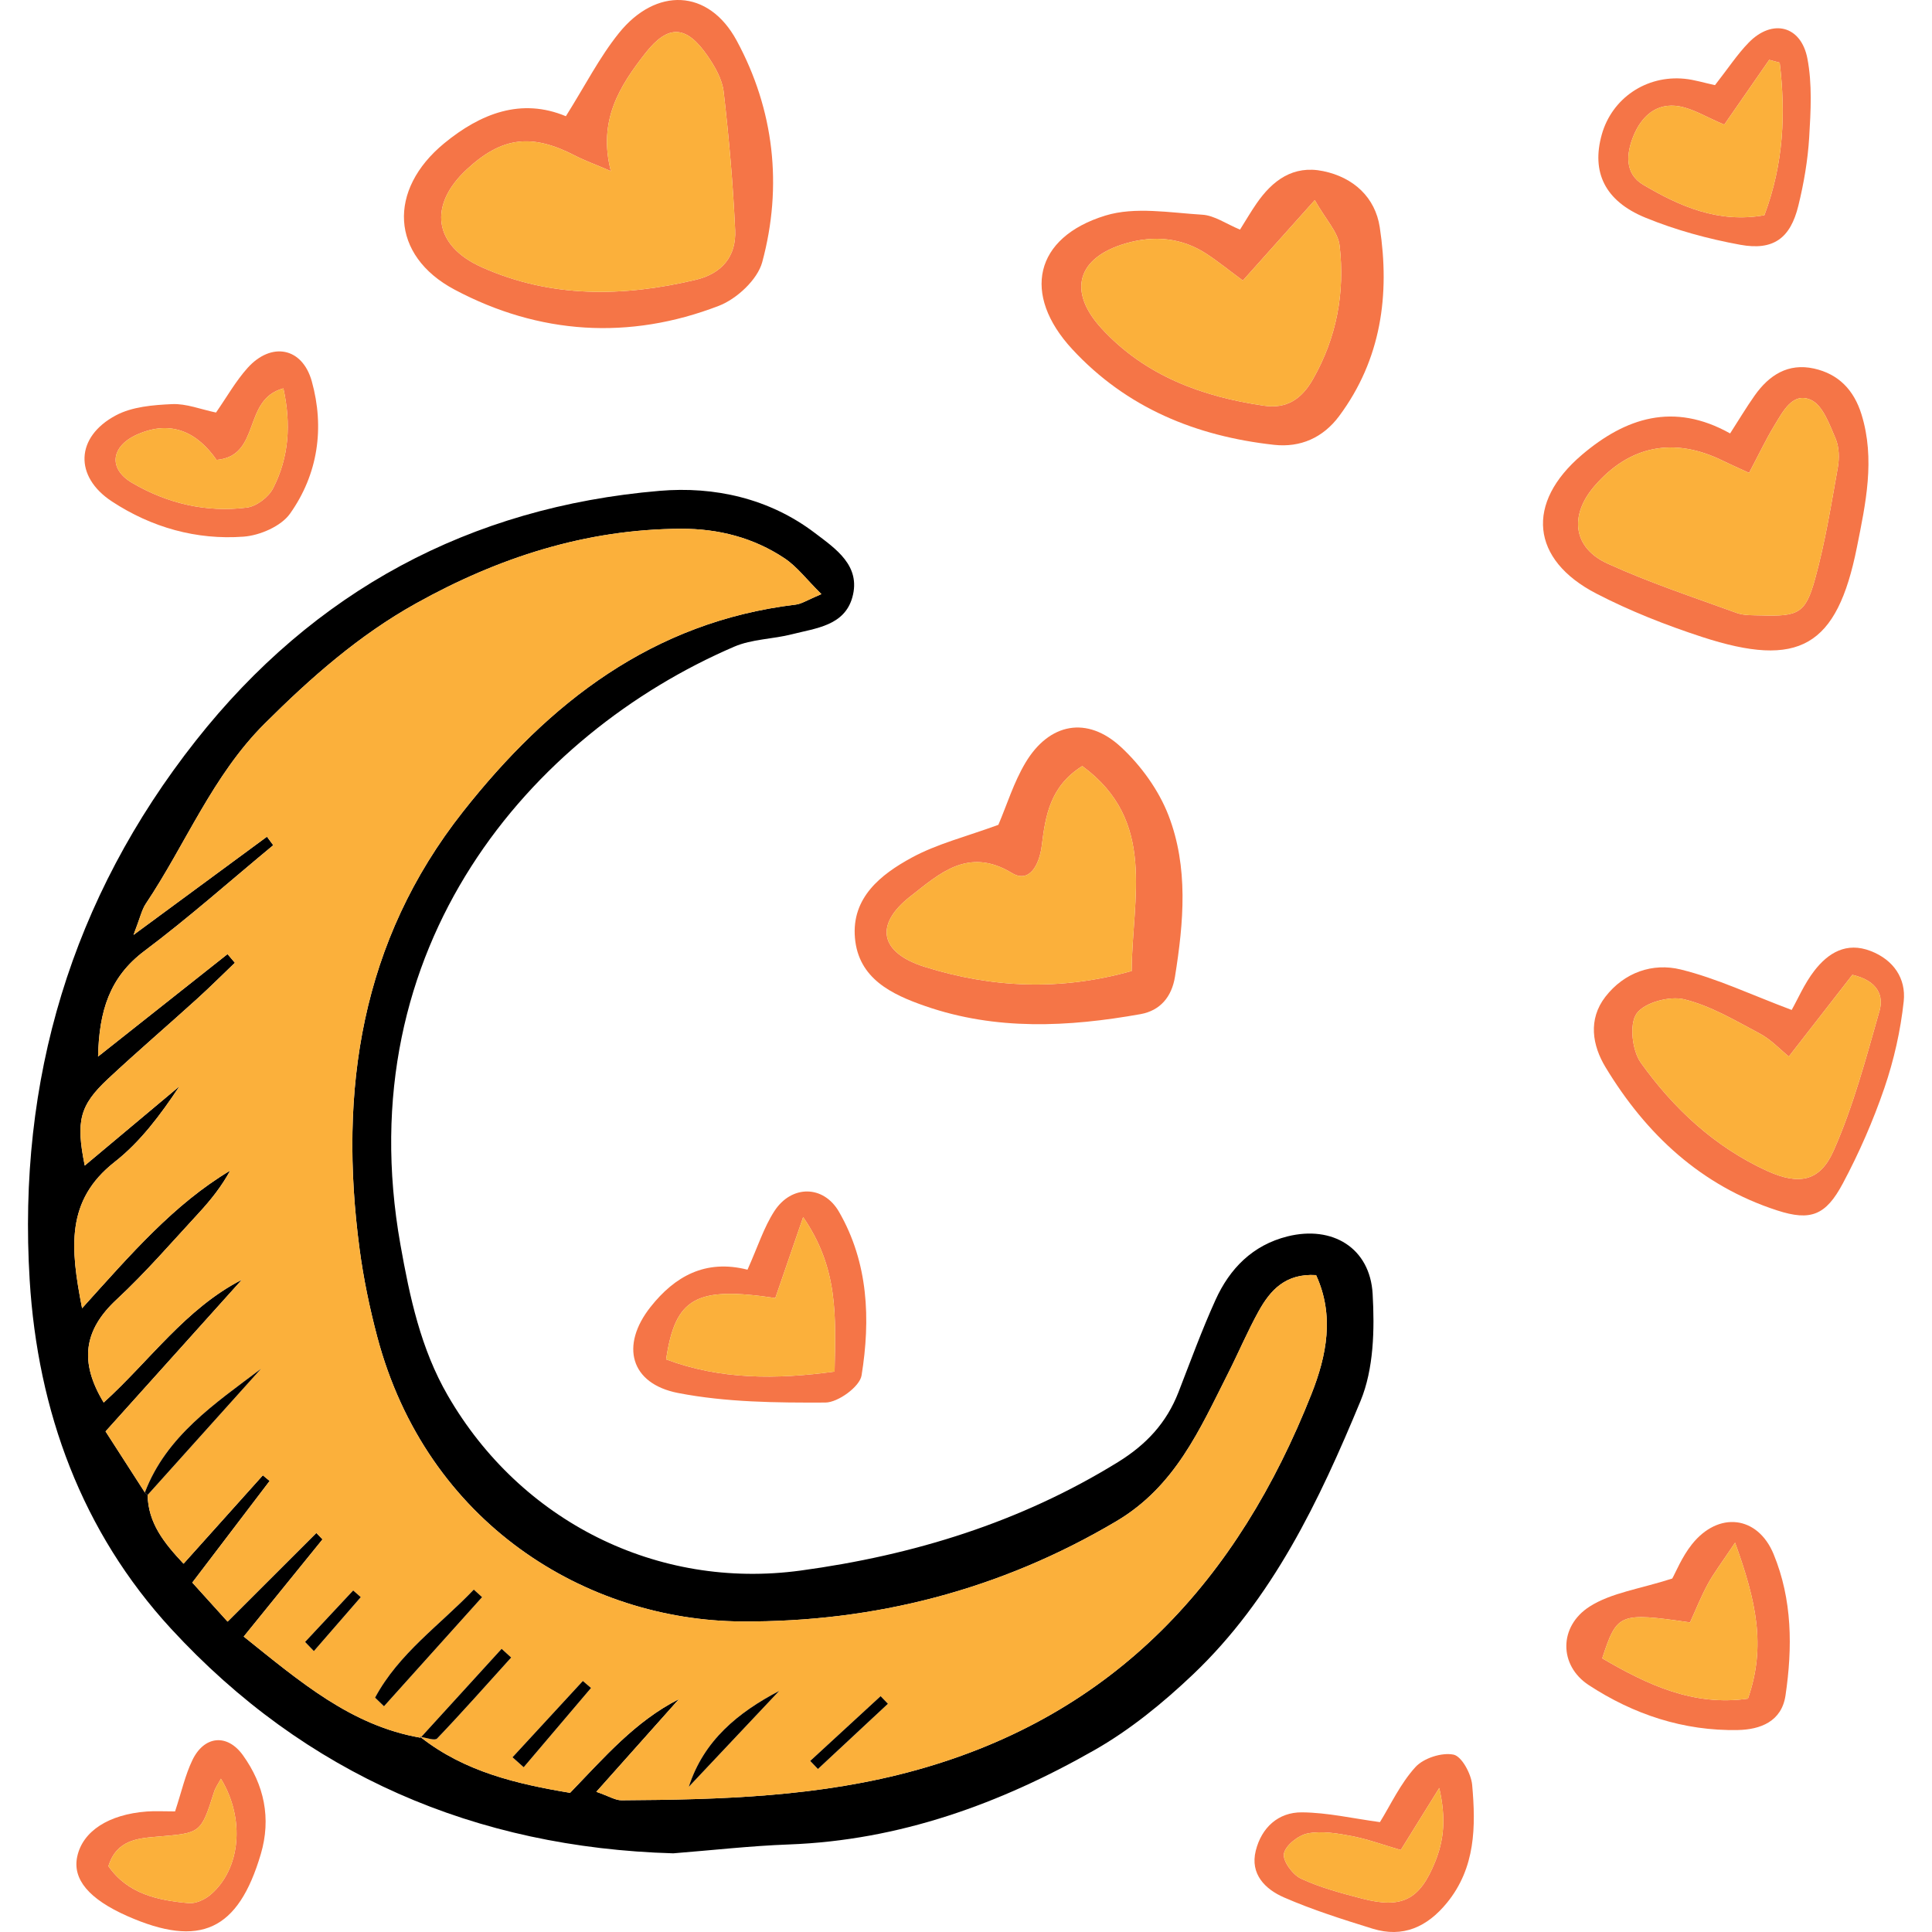 <?xml version="1.0" encoding="iso-8859-1"?>
<!-- Generator: Adobe Illustrator 18.0.0, SVG Export Plug-In . SVG Version: 6.00 Build 0)  -->
<!DOCTYPE svg PUBLIC "-//W3C//DTD SVG 1.1//EN" "http://www.w3.org/Graphics/SVG/1.1/DTD/svg11.dtd">
<svg version="1.1" id="Capa_1" xmlns="http://www.w3.org/2000/svg" xmlns:xlink="http://www.w3.org/1999/xlink" x="0px" y="0px"
	 viewBox="0 0 429.018 429.018" style="enable-background:new 0 0 429.018 429.018;" xml:space="preserve">
<g>
	<path style="fill:#F57547;" d="M415.398,211.178c5.07,1.96,7.88,6.09,7.34,11.17c-0.7,6.52-2.18,13.07-4.3,19.27
		c-2.49,7.27-5.61,14.41-9.23,21.19c-3.77,7.07-7.13,8.39-14.56,5.98c-16.89-5.47-29.12-16.9-38.13-31.81
		c-2.91-4.81-3.93-10.58-0.04-15.62c4.21-5.44,10.51-7.61,16.76-6.07c8.05,1.98,15.7,5.64,24.62,8.98c1.37-2.42,2.82-5.84,5.02-8.69
		C405.968,211.578,410.018,209.098,415.398,211.178z M417.368,224.448c0.9-3.17-0.21-6.62-6.03-7.98
		c-4.15,5.34-8.7,11.18-14.11,18.14c-1.98-1.6-3.99-3.79-6.46-5.1c-5.43-2.88-10.9-6.16-16.77-7.6c-3.24-0.8-8.86,0.71-10.58,3.17
		c-1.66,2.36-0.98,8.21,0.94,10.91c7.3,10.21,16.47,18.74,28.06,24.03c7.06,3.21,11.72,2.37,14.76-4.51
		C411.568,245.588,414.378,234.938,417.368,224.448z"/>
	<path style="fill:#FBB03B;" d="M411.338,216.468c5.82,1.36,6.93,4.81,6.03,7.98c-2.99,10.49-5.8,21.14-10.19,31.06
		c-3.04,6.88-7.7,7.72-14.76,4.51c-11.59-5.29-20.76-13.82-28.06-24.03c-1.92-2.7-2.6-8.55-0.94-10.91
		c1.72-2.46,7.34-3.97,10.58-3.17c5.87,1.44,11.34,4.72,16.77,7.6c2.47,1.31,4.48,3.5,6.46,5.1
		C402.638,227.648,407.188,221.808,411.338,216.468z"/>
	<path style="fill:#F57547;" d="M413.358,92.008c3.09,9.97,0.92,19.84-1.01,29.49c-4.43,22.18-12.85,26.97-34.43,19.93
		c-8.01-2.62-15.97-5.75-23.44-9.62c-14.57-7.53-15.77-20.12-3.2-30.81c9.67-8.22,20.36-11.78,32.91-4.75
		c1.97-3.05,3.6-5.8,5.44-8.4c3.2-4.54,7.42-7.28,13.18-6.01C408.268,83.048,411.678,86.598,413.358,92.008z M408.098,103.848
		c0.37-2.09,0.32-4.59-0.5-6.49c-1.35-3.13-2.83-7.35-5.44-8.54c-4.06-1.86-6.24,2.56-8.12,5.63c-1.89,3.09-3.43,6.39-5.64,10.56
		c-2.56-1.18-4.21-1.9-5.82-2.69c-10.87-5.36-20.76-3.4-28.55,5.66c-5.57,6.49-4.74,13.66,2.92,17.16
		c9.3,4.25,19.07,7.47,28.69,10.97c1.66,0.6,3.61,0.5,5.43,0.55c8.26,0.25,9.87-0.42,11.99-8.11
		C405.288,120.458,406.628,112.118,408.098,103.848z"/>
	<path style="fill:#FBB03B;" d="M407.598,97.358c0.82,1.9,0.87,4.4,0.5,6.49c-1.47,8.27-2.81,16.61-5.04,24.7
		c-2.12,7.69-3.73,8.36-11.99,8.11c-1.82-0.05-3.77,0.05-5.43-0.55c-9.62-3.5-19.39-6.72-28.69-10.97
		c-7.66-3.5-8.49-10.67-2.92-17.16c7.79-9.06,17.68-11.02,28.55-5.66c1.61,0.79,3.26,1.51,5.82,2.69c2.21-4.17,3.75-7.47,5.64-10.56
		c1.88-3.07,4.06-7.49,8.12-5.63C404.768,90.008,406.248,94.228,407.598,97.358z"/>
	<path style="fill:#F57547;" d="M401.348,12.988c1.09,5.66,0.75,11.68,0.4,17.51c-0.31,5.1-1.19,10.22-2.41,15.19
		c-1.76,7.2-5.52,10.01-12.88,8.67c-7.16-1.31-14.34-3.26-21.07-6.02c-9.08-3.72-12.01-10.17-9.71-18.42
		c2.25-8.08,9.89-13.29,18.44-12.42c2.12,0.21,4.2,0.87,6.71,1.41c2.93-3.74,4.96-6.86,7.51-9.47
		C393.538,4.128,399.928,5.638,401.348,12.988z M391.798,47.788c4.31-11.48,4.74-22.62,3.4-33.88c-0.78-0.2-1.56-0.41-2.33-0.62
		c-3.28,4.73-6.56,9.46-9.98,14.39c-3.99-1.68-6.85-3.5-9.94-4.06c-5.07-0.91-8.41,2.15-10.22,6.56c-1.6,3.92-2.02,8.37,2.16,10.85
		C373.048,45.858,381.658,49.618,391.798,47.788z"/>
	<path style="fill:#F57547;" d="M393.848,345.118c4.16,10.09,4.21,20.75,2.64,31.37c-0.86,5.81-5.6,7.58-10.57,7.68
		c-12.05,0.24-23.19-3.47-33.14-9.99c-6.63-4.35-6.67-13.04,0.23-17.44c4.83-3.07,11.1-3.88,18.33-6.21c0.75-1.32,2.14-4.8,4.37-7.6
		C381.588,335.538,390.318,336.548,393.848,345.118z M388.148,377.198c4.09-11.67,1.79-21.77-2.86-34.64
		c-3.05,4.58-4.75,6.78-6.05,9.19c-1.53,2.81-2.71,5.81-3.95,8.52c-15.72-2.26-16.21-2.06-19.5,7.98
		C365.798,374.098,376.028,378.948,388.148,377.198z"/>
	<path style="fill:#FBB03B;" d="M395.198,13.908c1.34,11.26,0.91,22.4-3.4,33.88c-10.14,1.83-18.75-1.93-26.91-6.76
		c-4.18-2.48-3.76-6.93-2.16-10.85c1.81-4.41,5.15-7.47,10.22-6.56c3.09,0.56,5.95,2.38,9.94,4.06c3.42-4.93,6.7-9.66,9.98-14.39
		C393.638,13.498,394.418,13.708,395.198,13.908z"/>
	<path style="fill:#FBB03B;" d="M385.288,342.558c4.65,12.87,6.95,22.97,2.86,34.64c-12.12,1.75-22.35-3.1-32.36-8.95
		c3.29-10.04,3.78-10.24,19.5-7.98c1.24-2.71,2.42-5.71,3.95-8.52C380.538,349.338,382.238,347.138,385.288,342.558z"/>
	<path style="fill:#F57547;" d="M326.908,396.358c0.82,9.2,0.77,18.39-5.61,26.19c-4.38,5.35-9.75,7.82-16.51,5.73
		c-6.64-2.06-13.32-4.17-19.67-6.94c-4.13-1.8-7.58-5.15-6.26-10.39c1.28-5.11,4.99-8.54,10.23-8.5c5.67,0.04,11.34,1.36,17.34,2.17
		c2.34-3.77,4.52-8.53,7.88-12.22c1.81-1.99,5.85-3.29,8.45-2.77C324.578,389.988,326.688,393.888,326.908,396.358z
		 M318.708,413.378c1.86-4.65,2.47-9.41,0.89-16.34c-3.52,5.67-5.91,9.52-8.55,13.77c-4-1.17-7.41-2.43-10.93-3.1
		c-3.19-0.61-6.63-1.17-9.73-0.58c-2.08,0.41-4.91,2.64-5.28,4.48c-0.32,1.59,1.92,4.68,3.77,5.55c4.27,1.99,8.94,3.23,13.54,4.43
		C311.328,423.918,315.288,421.888,318.708,413.378z"/>
	<path style="fill:#FBB03B;" d="M319.598,397.038c1.58,6.93,0.97,11.69-0.89,16.34c-3.42,8.51-7.38,10.54-16.29,8.21
		c-4.6-1.2-9.27-2.44-13.54-4.43c-1.85-0.87-4.09-3.96-3.77-5.55c0.37-1.84,3.2-4.07,5.28-4.48c3.1-0.59,6.54-0.03,9.73,0.58
		c3.52,0.67,6.93,1.93,10.93,3.1C313.688,406.558,316.078,402.708,319.598,397.038z"/>
	<path style="fill:#F57547;" d="M306.388,50.458c2.28,14.96,0.34,29.35-9.02,41.94c-3.57,4.8-8.6,7.03-14.46,6.38
		c-17.33-1.92-32.75-8.2-44.8-21.23c-11.23-12.14-8.45-24.83,7.35-29.68c6.59-2.02,14.33-0.63,21.52-0.19
		c2.7,0.16,5.29,2.03,8.38,3.31c1.33-2.12,2.41-3.97,3.62-5.73c3.58-5.21,8.18-8.64,14.85-7.26
		C300.608,39.398,305.378,43.848,306.388,50.458z M291.508,84.288c5.31-9.28,7.17-19.3,5.97-29.73c-0.35-3.02-3.06-5.77-5.52-10.12
		c-5.92,6.63-10.48,11.73-15.97,17.86c-2.78-2.05-5.3-4.1-8-5.88c-5.57-3.68-11.75-4.18-17.97-2.38
		c-10.83,3.14-13.02,10.63-5.39,18.92c9.67,10.49,22.3,15.13,36.08,17.14C285.708,90.828,289.038,88.598,291.508,84.288z"/>
	<path d="M304.808,287.338c0.45,7.9,0.25,16.65-2.69,23.76c-9.17,22.14-19.51,43.94-37.29,60.81c-6.6,6.26-13.86,12.19-21.73,16.68
		c-21,11.97-43.37,20.08-67.92,20.99c-8.44,0.31-16.86,1.27-25.68,1.97c-43.86-1.25-81.66-17.46-111.51-49.87
		c-19.81-21.52-29.62-48.29-31.4-77.45c-2.71-44.42,9.27-84.74,36.9-119.76c26.18-33.19,60.81-51.89,102.96-55.47
		c12.16-1.04,24.37,1.65,34.51,9.36c4.57,3.47,10.28,7.25,8.31,14.29c-1.77,6.31-8.11,6.84-13.39,8.19
		c-4.24,1.09-8.9,1.06-12.84,2.76c-45.1,19.4-85.91,66.47-74.12,132.79c2.07,11.64,4.5,23.1,10.53,33.52
		c16.13,27.89,46.47,43.18,78.33,38.85c25.03-3.4,48.77-10.68,70.5-24.1c6.32-3.91,10.76-8.72,13.4-15.48
		c2.67-6.86,5.19-13.8,8.23-20.5c3.16-7,8.27-12.2,16.01-14.13C295.878,272.068,304.238,277.108,304.808,287.338z M291.248,309.488
		c3.34-8.46,5.12-17.38,1-26.34c-6.8-0.42-10.18,3.38-12.75,8.01c-2.49,4.49-4.49,9.26-6.82,13.85
		c-6.27,12.42-11.72,25.06-24.79,32.8c-25.76,15.26-53.71,22.42-83.16,22.25c-34.49-0.21-69.97-21.74-80.96-63.22
		c-1.69-6.39-3.05-12.92-3.92-19.47c-4.68-35.26,0.25-68.34,22.97-97.14c19.09-24.2,42.09-42.15,73.88-45.97
		c1.33-0.16,2.57-1.02,5.7-2.33c-3.29-3.25-5.39-6.08-8.15-7.93c-6.9-4.61-14.71-6.61-23-6.58c-21.14,0.08-40.55,6.38-58.84,16.56
		c-12.67,7.05-23.4,16.5-33.63,26.7c-11.61,11.57-17.52,26.74-26.41,40.02c-0.89,1.34-1.23,3.05-2.72,6.91
		c11.24-8.27,20.44-15.04,29.63-21.81c0.47,0.63,0.93,1.26,1.4,1.89c-9.5,7.86-18.73,16.07-28.58,23.46
		c-7.79,5.84-10.09,13.38-10.32,23.47c10.2-8.07,19.48-15.41,28.75-22.75c0.55,0.65,1.09,1.29,1.63,1.93
		c-2.8,2.68-5.54,5.42-8.4,8.01c-6.55,5.94-13.27,11.69-19.73,17.72c-6.38,5.95-7.2,9.42-5.21,19.3
		c7.07-5.92,14.06-11.77,21.04-17.62c-4.23,6.38-8.71,12.36-14.39,16.81c-10.88,8.54-9.88,19.05-7.24,32.49
		c10.9-12.07,20.33-23.04,32.89-30.57c-1.91,3.52-4.33,6.55-6.95,9.39c-6,6.49-11.79,13.22-18.25,19.22
		c-7.31,6.77-8.38,13.85-2.89,22.9c10.28-9.33,18.18-20.85,30.69-27.28c-9.79,10.89-19.58,21.79-30.28,33.69
		c2.97,4.61,5.85,9.08,8.73,13.56l0.61,0.55c0.13,6.27,3.64,10.64,7.98,15.27c6.15-6.87,11.88-13.25,17.61-19.63
		c0.5,0.41,1.01,0.83,1.51,1.25c-5.63,7.39-11.26,14.79-17.18,22.57c3.07,3.39,5.45,6.02,7.84,8.67
		c7.25-7.24,13.48-13.47,19.71-19.69c0.46,0.47,0.91,0.95,1.37,1.42c-5.68,7.01-11.36,14.02-17.5,21.59
		c12.59,10.08,23.86,19.78,39.27,22.46c0.02-0.03,0.05-0.05,0.07-0.08c9.77,7.66,21.33,10.35,33.13,12.32
		c7.6-7.87,14.49-15.91,24.18-20.81c-5.92,6.64-11.84,13.28-18.35,20.58c2.87,1,4.23,1.89,5.58,1.88
		c22.08-0.13,44.08-0.75,65.6-6.74C247.718,380.738,274.938,350.788,291.248,309.488z"/>
	<path style="fill:#FBB03B;" d="M297.478,54.558c1.2,10.43-0.66,20.45-5.97,29.73c-2.47,4.31-5.8,6.54-10.8,5.81
		c-13.78-2.01-26.41-6.65-36.08-17.14c-7.63-8.29-5.44-15.78,5.39-18.92c6.22-1.8,12.4-1.3,17.97,2.38c2.7,1.78,5.22,3.83,8,5.88
		c5.49-6.13,10.05-11.23,15.97-17.86C294.418,48.788,297.128,51.538,297.478,54.558z"/>
	<path style="fill:#FBB03B;" d="M292.248,283.148c4.12,8.96,2.34,17.88-1,26.34c-16.31,41.3-43.53,71.25-87.65,83.54
		c-21.52,5.99-43.52,6.61-65.6,6.74c-1.35,0.01-2.71-0.88-5.58-1.88c6.51-7.3,12.43-13.94,18.35-20.58
		c-9.69,4.9-16.58,12.94-24.18,20.81c-11.8-1.97-23.36-4.66-33.13-12.32c0.03-0.03,0.06-0.06,0.08-0.09
		c1.29,0.23,3.02,0.86,3.53,0.34c5.61-5.87,10.99-11.96,16.44-17.98c-0.7-0.65-1.41-1.29-2.12-1.93
		c-5.95,6.52-11.9,13.05-17.85,19.57c-0.09-0.01-0.17-0.03-0.25-0.04h-0.01c-0.01-0.01-0.02-0.02-0.03-0.03l0.08,0.13
		c0.02,0.04,0.06,0.11,0.06,0.11c-15.41-2.68-26.68-12.38-39.27-22.46c6.14-7.57,11.82-14.58,17.5-21.59
		c-0.46-0.47-0.91-0.95-1.37-1.42c-6.23,6.22-12.46,12.45-19.71,19.69c-2.39-2.65-4.77-5.28-7.84-8.67
		c5.92-7.78,11.55-15.18,17.18-22.57c-0.5-0.42-1.01-0.84-1.51-1.25c-5.73,6.38-11.46,12.76-17.61,19.63
		c-4.34-4.63-7.85-9-7.98-15.27c8.39-9.33,16.77-18.67,25.16-28c-10.23,7.73-21.02,14.92-25.77,27.45
		c-2.88-4.48-5.76-8.95-8.73-13.56c10.7-11.9,20.49-22.8,30.28-33.69c-12.51,6.43-20.41,17.95-30.69,27.28
		c-5.49-9.05-4.42-16.13,2.89-22.9c6.46-6,12.25-12.73,18.25-19.22c2.62-2.84,5.04-5.87,6.95-9.39
		c-12.56,7.53-21.99,18.5-32.89,30.57c-2.64-13.44-3.64-23.95,7.24-32.49c5.68-4.45,10.16-10.43,14.39-16.81
		c-6.98,5.85-13.97,11.7-21.04,17.62c-1.99-9.88-1.17-13.35,5.21-19.3c6.46-6.03,13.18-11.78,19.73-17.72
		c2.86-2.59,5.6-5.33,8.4-8.01c-0.54-0.64-1.08-1.28-1.63-1.93c-9.27,7.34-18.55,14.68-28.75,22.75
		c0.23-10.09,2.53-17.63,10.32-23.47c9.85-7.39,19.08-15.6,28.58-23.46c-0.47-0.63-0.93-1.26-1.4-1.89
		c-9.19,6.77-18.39,13.54-29.63,21.81c1.49-3.86,1.83-5.57,2.72-6.91c8.89-13.28,14.8-28.45,26.41-40.02
		c10.23-10.2,20.96-19.65,33.63-26.7c18.29-10.18,37.7-16.48,58.84-16.56c8.29-0.03,16.1,1.97,23,6.58
		c2.76,1.85,4.86,4.68,8.15,7.93c-3.13,1.31-4.37,2.17-5.7,2.33c-31.79,3.82-54.79,21.77-73.88,45.97
		c-22.72,28.8-27.65,61.88-22.97,97.14c0.87,6.55,2.23,13.08,3.92,19.47c10.99,41.48,46.47,63.01,80.96,63.22
		c29.45,0.17,57.4-6.99,83.16-22.25c13.07-7.74,18.52-20.38,24.79-32.8c2.33-4.59,4.33-9.36,6.82-13.85
		C282.068,286.528,285.448,282.728,292.248,283.148z M197.168,378.338c-0.54-0.56-1.08-1.13-1.62-1.69
		c-5.21,4.79-10.42,9.58-15.63,14.38c0.57,0.59,1.14,1.19,1.71,1.79C186.808,387.988,191.988,383.168,197.168,378.338z
		 M152.958,396.768c6.69-7.1,13.38-14.19,20.06-21.28C163.928,380.268,156.288,386.438,152.958,396.768z M116.288,392.428
		c4.99-5.87,9.97-11.73,14.95-17.6c-0.6-0.52-1.21-1.04-1.81-1.55c-5.21,5.64-10.41,11.29-15.62,16.94
		C114.638,390.958,115.468,391.698,116.288,392.428z M85.268,378.888c7.26-8.08,14.52-16.15,21.78-24.23
		c-0.62-0.56-1.23-1.11-1.84-1.67c-7.47,7.84-16.62,14.12-21.92,23.99C83.948,377.608,84.608,378.248,85.268,378.888z
		 M69.698,366.638c3.47-3.99,6.94-7.98,10.41-11.98c-0.56-0.49-1.12-0.99-1.68-1.48c-3.56,3.81-7.12,7.62-10.68,11.43
		C68.398,365.288,69.048,365.968,69.698,366.638z"/>
	<path style="fill:#F57547;" d="M259.458,181.018c4.48,11.57,3.39,23.78,1.46,35.85c-0.72,4.52-3.31,7.55-7.65,8.33
		c-16.04,2.86-32.09,3.67-47.81-1.79c-7.5-2.6-14.82-6.11-15.61-15.13c-0.78-8.97,5.76-14.11,12.6-17.83
		c5.64-3.07,12.09-4.66,19.25-7.29c1.89-4.42,3.41-9.42,6.01-13.78c5.28-8.85,13.71-10.46,21.24-3.47
		C253.368,170.008,257.288,175.428,259.458,181.018z M251.298,215.618c0.1-16.31,5.63-33.34-10.97-45.51
		c-7.2,4.51-8.18,11.14-8.99,17.66c-0.54,4.3-2.75,8.45-6.62,6.1c-9.74-5.91-16.14,0.18-22.51,5.14c-8.14,6.33-6.83,12.57,3.16,15.7
		C220.268,219.368,235.408,220.098,251.298,215.618z"/>
	<path style="fill:#FBB03B;" d="M240.328,170.108c16.6,12.17,11.07,29.2,10.97,45.51c-15.89,4.48-31.03,3.75-45.93-0.91
		c-9.99-3.13-11.3-9.37-3.16-15.7c6.37-4.96,12.77-11.05,22.51-5.14c3.87,2.35,6.08-1.8,6.62-6.1
		C232.148,181.248,233.128,174.618,240.328,170.108z"/>
	<path d="M195.548,376.648c0.54,0.56,1.08,1.13,1.62,1.69c-5.18,4.83-10.36,9.65-15.54,14.48c-0.57-0.6-1.14-1.2-1.71-1.79
		C185.128,386.228,190.338,381.438,195.548,376.648z"/>
	<path style="fill:#F57547;" d="M186.318,269.108c6.52,11.31,7.01,23.87,5,36.33c-0.4,2.48-5.23,6-8.03,6.01
		c-10.92,0.05-22.05-0.05-32.71-2.12c-10.63-2.06-12.88-10.58-6.11-19.12c5.35-6.76,12.16-10.65,21.52-8.26
		c2.29-5.1,3.62-9.38,5.97-13.01C175.748,263.098,182.858,263.098,186.318,269.108z M185.328,304.578
		c0.24-12.22,0.9-22.87-6.98-34.3c-2.51,7.3-4.35,12.65-6.18,17.96c-17.55-2.62-22.21-0.16-24.25,13.63
		C159.998,306.378,172.248,306.348,185.328,304.578z"/>
	<path style="fill:#FBB03B;" d="M178.348,270.278c7.88,11.43,7.22,22.08,6.98,34.3c-13.08,1.77-25.33,1.8-37.41-2.71
		c2.04-13.79,6.7-16.25,24.25-13.63C173.998,282.928,175.838,277.578,178.348,270.278z"/>
	<path d="M173.018,375.488c-6.68,7.09-13.37,14.18-20.06,21.28C156.288,386.438,163.928,380.268,173.018,375.488z"/>
	<path style="fill:#F57547;" d="M163.588,9.018c8.29,15.31,10.25,32.26,5.67,49.2c-1.05,3.88-5.65,8.15-9.6,9.68
		c-19.94,7.7-39.98,6.38-58.71-3.58c-14.28-7.58-14.88-22.18-2.28-32.52c8.06-6.61,17.07-10.13,26.99-5.99
		c4.27-6.79,7.45-13.08,11.77-18.45C145.648-2.872,157.338-2.542,163.588,9.018z M154.478,62.138c5.88-1.39,9.04-5.26,8.77-11.05
		c-0.47-10.25-1.37-20.5-2.55-30.69c-0.31-2.76-1.92-5.58-3.55-7.95c-4.74-6.89-8.76-7.12-13.86-0.61
		c-5.67,7.24-10.55,14.93-7.64,26.16c-3.5-1.51-5.78-2.32-7.91-3.42c-9.66-5-16.24-4.22-24.04,2.99c-8.61,7.94-7.5,16.94,3.26,21.76
		C122.338,66.218,138.338,65.968,154.478,62.138z"/>
	<path style="fill:#FBB03B;" d="M163.248,51.088c0.27,5.79-2.89,9.66-8.77,11.05c-16.14,3.83-32.14,4.08-47.52-2.81
		c-10.76-4.82-11.87-13.82-3.26-21.76c7.8-7.21,14.38-7.99,24.04-2.99c2.13,1.1,4.41,1.91,7.91,3.42
		c-2.91-11.23,1.97-18.92,7.64-26.16c5.1-6.51,9.12-6.28,13.86,0.61c1.63,2.37,3.24,5.19,3.55,7.95
		C161.878,30.588,162.778,40.838,163.248,51.088z"/>
	<path d="M131.238,374.828c-4.98,5.87-9.96,11.73-14.95,17.6c-0.82-0.73-1.65-1.47-2.48-2.21c5.21-5.65,10.41-11.3,15.62-16.94
		C130.028,373.788,130.638,374.308,131.238,374.828z"/>
	<path d="M111.388,366.138c0.71,0.64,1.42,1.28,2.12,1.93c-5.45,6.02-10.83,12.11-16.44,17.98c-0.51,0.52-2.24-0.11-3.53-0.34
		C99.488,379.188,105.438,372.658,111.388,366.138z"/>
	<path d="M107.048,354.658c-7.26,8.08-14.52,16.15-21.78,24.23c-0.66-0.64-1.32-1.28-1.98-1.91c5.3-9.87,14.45-16.15,21.92-23.99
		C105.818,353.548,106.428,354.098,107.048,354.658z"/>
	<path d="M93.538,385.708c-0.02,0.03-0.05,0.06-0.08,0.09c-0.06-0.04-0.11-0.08-0.17-0.13
		C93.368,385.678,93.448,385.698,93.538,385.708z"/>
	<path d="M93.458,385.798c-0.02,0.03-0.05,0.05-0.07,0.08c0,0-0.04-0.07-0.06-0.11c-0.03-0.05-0.05-0.1-0.05-0.1h0.01
		C93.348,385.718,93.398,385.758,93.458,385.798z"/>
	<path d="M93.328,385.768l-0.08-0.13c0.01,0.01,0.02,0.02,0.03,0.03C93.278,385.668,93.298,385.718,93.328,385.768z"/>
	<path d="M80.108,354.658c-3.47,4-6.94,7.99-10.41,11.98c-0.65-0.67-1.3-1.35-1.95-2.03c3.56-3.81,7.12-7.62,10.68-11.43
		C78.988,353.668,79.548,354.168,80.108,354.658z"/>
	<path style="fill:#F57547;" d="M69.238,84.678c2.87,10.32,1.38,20.63-4.84,29.39c-1.99,2.8-6.69,4.83-10.3,5.1
		c-10.47,0.78-20.45-2.05-29.22-7.8c-8.46-5.54-8.11-14.36,0.85-19.13c3.61-1.93,8.28-2.31,12.5-2.5c3.15-0.14,6.36,1.17,9.74,1.87
		c2.4-3.45,4.38-6.98,7.02-9.92C60.248,75.858,67.128,77.108,69.238,84.678z M60.648,108.428c3.55-6.93,4.01-14.29,2.28-22.19
		c-9.21,2.46-4.85,15.01-14.84,15.89c-4.22-6.08-10.03-8.99-17.59-5.66c-5.86,2.58-6.54,7.6-1.17,10.75
		c7.79,4.57,16.44,6.64,25.46,5.5C56.938,112.448,59.638,110.398,60.648,108.428z"/>
	<path style="fill:#FBB03B;" d="M62.928,86.238c1.73,7.9,1.27,15.26-2.28,22.19c-1.01,1.97-3.71,4.02-5.86,4.29
		c-9.02,1.14-17.67-0.93-25.46-5.5c-5.37-3.15-4.69-8.17,1.17-10.75c7.56-3.33,13.37-0.42,17.59,5.66
		C58.078,101.248,53.718,88.698,62.928,86.238z"/>
	<path style="fill:#F57547;" d="M53.938,389.758c4.72,6.57,6.33,14,3.97,21.98c-5.02,16.97-13.48,20.88-29.64,13.74
		c-8.5-3.76-12.2-8.16-11.12-13.2c1.2-5.63,6.96-9.39,15.49-10.02c1.81-0.13,3.64-0.02,6.24-0.02c1.46-4.45,2.26-8.09,3.83-11.36
		C45.298,385.458,50.408,384.868,53.938,389.758z M46.778,420.718c6.71-5.75,7.67-16.9,2.28-25.74c-0.55,1.05-1.2,1.93-1.51,2.9
		c-2.97,9.37-2.97,9.14-12.74,9.98c-4.15,0.36-8.94,0.69-10.73,6.54c4.27,6.16,10.93,7.59,17.83,8.21
		C43.478,422.748,45.508,421.808,46.778,420.718z"/>
	<path d="M57.938,303.968c-8.39,9.33-16.77,18.67-25.16,28l-0.61-0.55C36.918,318.888,47.708,311.698,57.938,303.968z"/>
	<path style="fill:#FBB03B;" d="M49.058,394.978c5.39,8.84,4.43,19.99-2.28,25.74c-1.27,1.09-3.3,2.03-4.87,1.89
		c-6.9-0.62-13.56-2.05-17.83-8.21c1.79-5.85,6.58-6.18,10.73-6.54c9.77-0.84,9.77-0.61,12.74-9.98
		C47.858,396.908,48.508,396.028,49.058,394.978z"/>
</g>
<g>
</g>
<g>
</g>
<g>
</g>
<g>
</g>
<g>
</g>
<g>
</g>
<g>
</g>
<g>
</g>
<g>
</g>
<g>
</g>
<g>
</g>
<g>
</g>
<g>
</g>
<g>
</g>
<g>
</g>
</svg>
